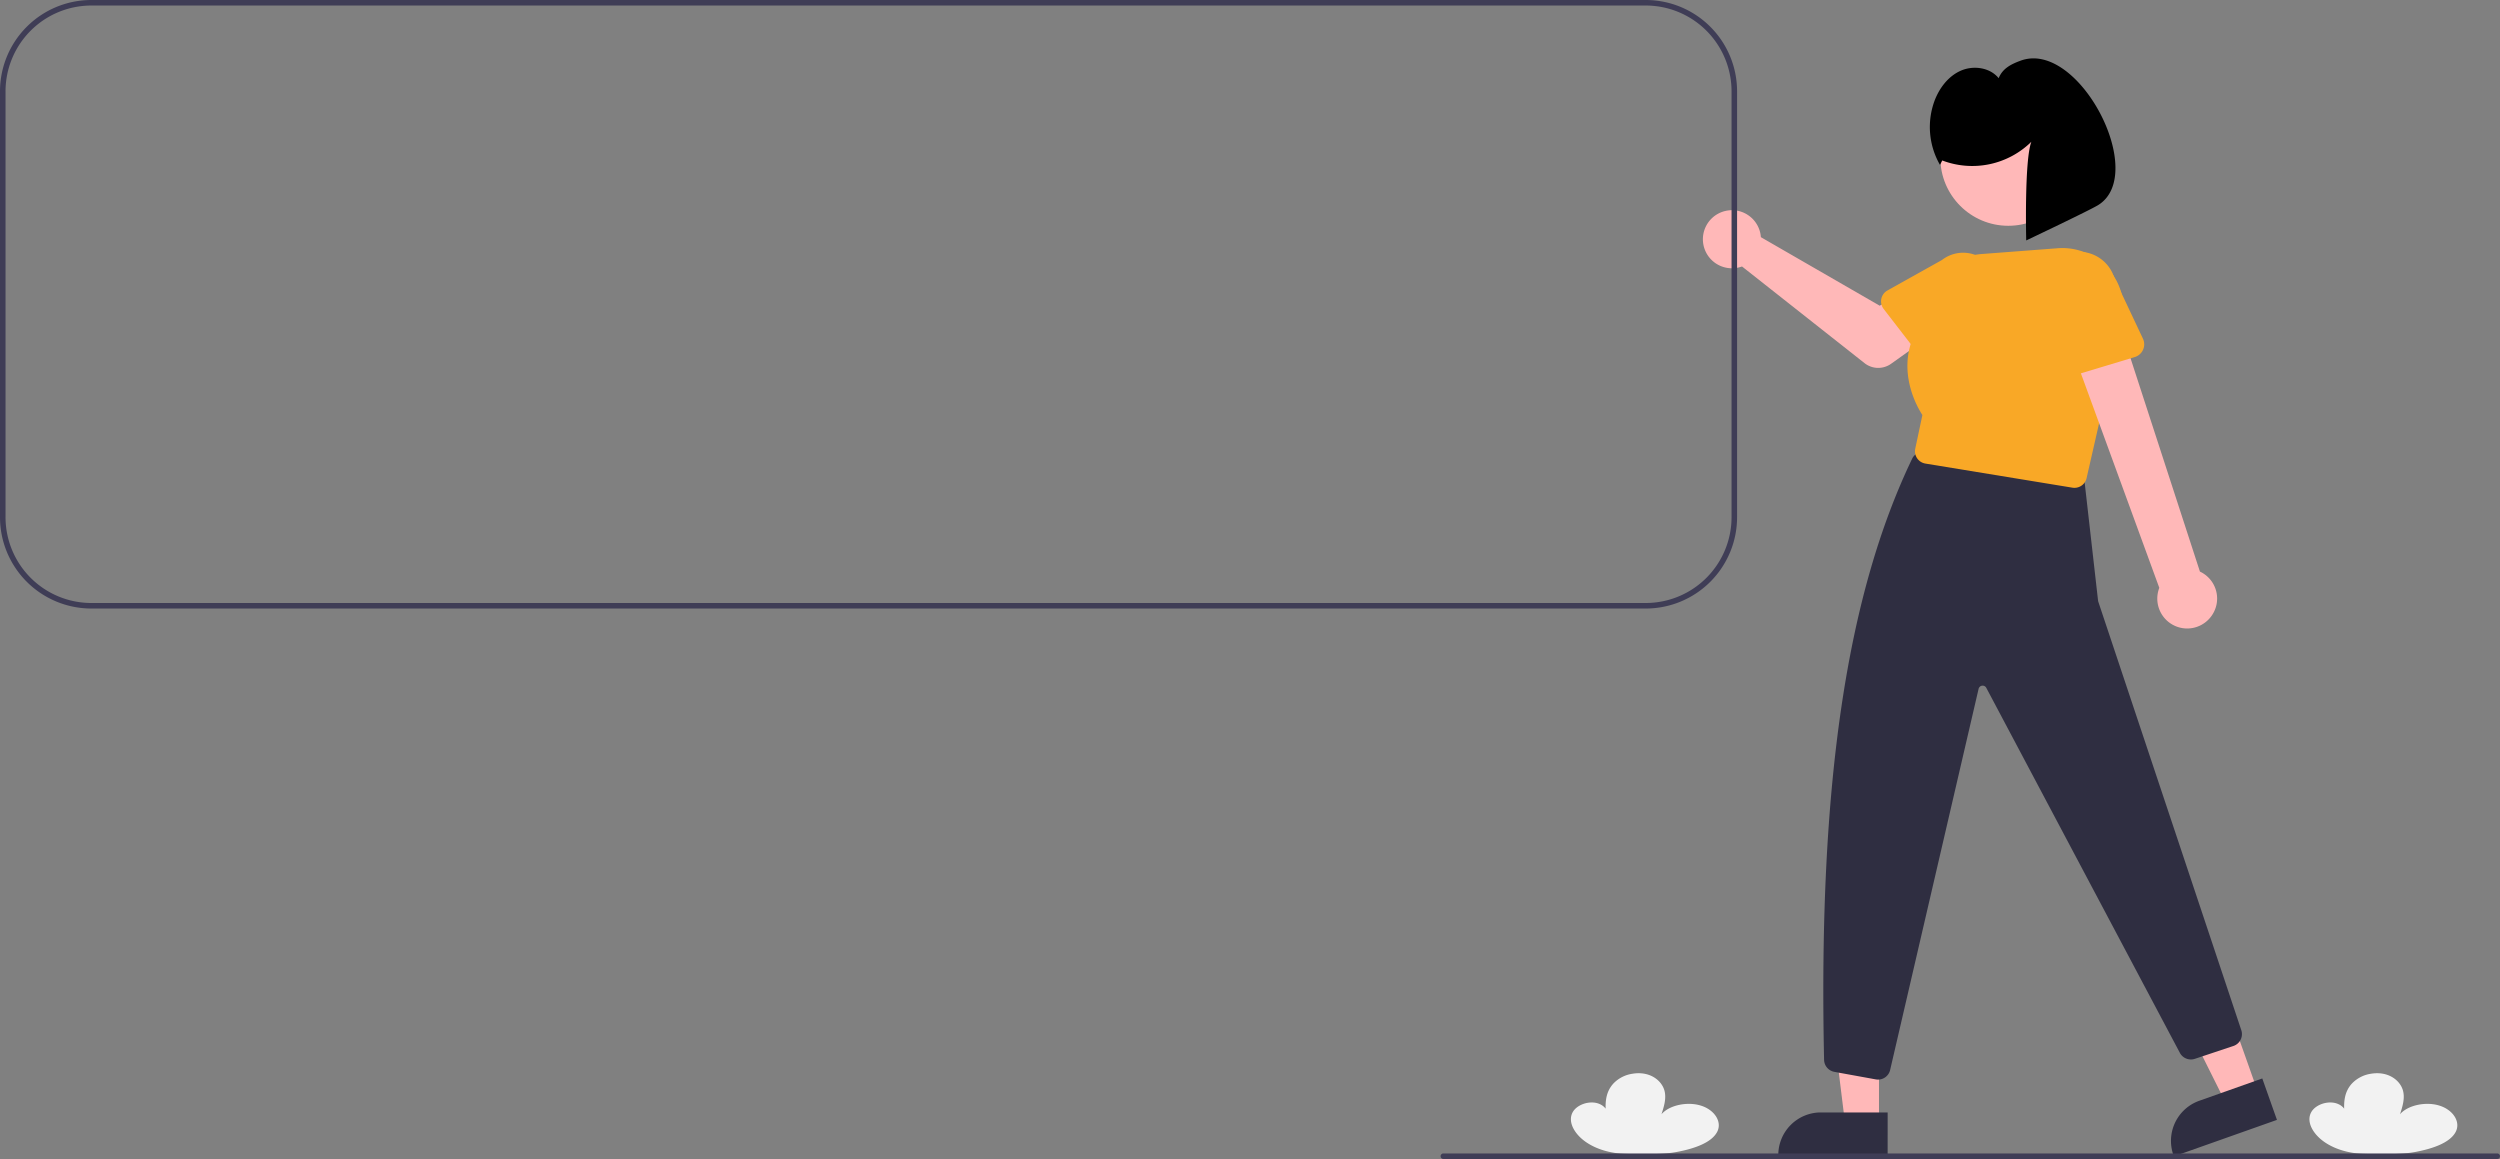 <svg width="903.815" height="419" xmlns="http://www.w3.org/2000/svg">

 <rect width="100%" height="100%" fill="#808080" stroke="none"/>

 <g>
  <title>background</title>
  <rect fill="none" id="canvas_background" height="602" width="802" y="-1" x="-1"/>
 </g>
 <g>
  <title>Layer 1</title>
  <path id="svg_1" fill="#f2f2f2" d="m854.206,417.135c-7.669,-0.318 -14.655,-3.413 -17.816,-8.208q-0.222,-0.337 -0.418,-0.683c-1.154,-2.043 -1.514,-4.392 -0.253,-6.405s4.413,-3.542 7.579,-3.225s5.636,2.842 4.326,4.84c-0.293,-4.038 -0.532,-8.281 2.724,-11.796a11.897,11.897 0 0 1 6.665,-3.445c6.56,-1.154 10.916,2.555 11.788,6.301c0.644,2.765 -0.246,5.577 -1.131,8.311c2.728,-3.226 9.218,-4.662 14.187,-3.138s7.727,5.794 6.029,9.337c-2,4.173 -8.669,6.33 -14.863,7.47c-5.115,0.941 -12.784,0.891 -18.819,0.641z"/>
  <path id="svg_2" fill="#f2f2f2" d="m587.206,417.135c-7.669,-0.318 -14.655,-3.413 -17.816,-8.208q-0.222,-0.337 -0.418,-0.683c-1.154,-2.043 -1.514,-4.392 -0.253,-6.405s4.413,-3.542 7.579,-3.225s5.636,2.842 4.326,4.84c-0.293,-4.038 -0.532,-8.281 2.724,-11.796a11.897,11.897 0 0 1 6.665,-3.445c6.56,-1.154 10.916,2.555 11.788,6.301c0.644,2.765 -0.246,5.577 -1.131,8.311c2.728,-3.226 9.218,-4.662 14.187,-3.138s7.727,5.794 6.029,9.337c-2,4.173 -8.669,6.33 -14.863,7.47c-5.115,0.941 -12.784,0.891 -18.819,0.641z"/>
  <polygon id="svg_4" fill="#ffb8b8" points="679.306 406.177 667.047 406.177 661.214 358.889 679.308 358.89 679.306 406.177"/>
  <path id="svg_5" fill="#2f2e41" d="m682.433,418.062l-39.531,-0.001l0,-0.5a15.386,15.386 0 0 1 15.386,-15.386l0.001,0l24.144,0.001l-0.001,15.887z"/>
  <polygon id="svg_6" fill="#ffb8b8" points="816.262 394.707 804.705 398.799 783.42 356.172 800.476 350.132 816.262 394.707"/>
  <path id="svg_7" fill="#2f2e41" d="m823.176,404.865l-37.263,13.196l-0.167,-0.471a15.386,15.386 0 0 1 9.367,-19.64l0.001,-0l22.759,-8.06l5.303,14.975z"/>
  <path id="svg_8" fill="#2f2e41" d="m678.965,390.3a4.613,4.613 0 0 1 -0.82,-0.074l-14.992,-2.726a4.521,4.521 0 0 1 -3.698,-4.337c-2.179,-100.914 8.535,-168.729 31.843,-217.336a4.473,4.473 0 0 1 4.691,-2.481l53.912,7.783a4.505,4.505 0 0 1 3.828,3.947l4.754,41.903a3.546,3.546 0 0 0 0.142,0.666l51.689,154.869a4.519,4.519 0 0 1 -2.866,5.631l-13.968,4.656a4.523,4.523 0 0 1 -5.448,-2.257l-69.918,-131.837a1.5,1.5 0 0 0 -2.807,0.35l-31.961,137.705a4.482,4.482 0 0 1 -4.38,3.537z"/>
  <path id="svg_9" fill="#ffb8b8" d="m636.357,84.097a10.527,10.527 0 0 1 0.239,1.64l42.957,24.782l10.441,-6.011l11.131,14.572l-17.45,12.438a8,8 0 0 1 -9.598,-0.234l-44.296,-34.946a10.497,10.497 0 1 1 6.576,-12.241l-0,0z"/>
  <path id="svg_10" fill="#f9a826" d="m680.144,108.042a4.495,4.495 0 0 1 2.211,-3.025l19.713,-11.023a12.497,12.497 0 0 1 15.327,19.744l-15.717,16.321a4.5,4.5 0 0 1 -6.804,-0.373l-13.884,-17.994a4.495,4.495 0 0 1 -0.846,-3.651z"/>
  <circle id="svg_11" fill="#ffb8b8" r="24.561" cy="57.066" cx="726.05"/>
  <path id="svg_12" fill="#f9a826" d="m749.966,176.368a4.5,4.5 0 0 1 -0.728,-0.06l-53.153,-8.714a4.5,4.5 0 0 1 -3.674,-5.374l2.586,-12.191c-1.324,-1.975 -12.103,-19.146 1.026,-35.274a22.01,22.01 0 0 1 20.433,-22.922l27.469,-2.087a22.127,22.127 0 0 1 23.022,27.885l-12.593,55.237a4.51,4.51 0 0 1 -4.387,3.5z"/>
  <path id="svg_13" fill="#ffb8b8" d="m799.602,222.558a10.743,10.743 0 0 0 -4.27,-15.91l-30.263,-93.047l-17.538,8.322l33.113,90.599a10.801,10.801 0 0 0 18.959,10.036l-0,0z"/>
  <path id="svg_14" fill="#f9a826" d="m771.762,129.093l-23.288,7.035a4.817,4.817 0 0 1 -6.158,-3.909l-3.535,-23.995a13.377,13.377 0 0 1 25.634,-7.662l10.312,21.866a4.817,4.817 0 0 1 -2.964,6.664l-0,-0z"/>
  <path id="svg_15" d="m702.175,58.014a30.443,30.443 0 0 0 32.211,-6.764c-2.576,6.806 -1.856,35.674 -1.856,35.674s22.847,-10.847 25.946,-12.744c18.307,-11.204 -6.942,-59.943 -27.946,-52.256c-3.558,1.302 -6.529,2.834 -7.968,6.338c-3.136,-3.869 -9.073,-4.708 -13.64,-2.721s-7.813,6.293 -9.559,10.958a27.407,27.407 0 0 0 1.993,23.113l0.819,-1.598z"/>
  <path id="svg_16" fill="#3f3d56" d="m595,0l-562,0a33.032,33.032 0 0 0 -33,33l0,154a33.032,33.032 0 0 0 33,33l562,0a33.032,33.032 0 0 0 33,-33l0,-154a33.032,33.032 0 0 0 -33,-33zm31,187a31.04,31.04 0 0 1 -31,31l-562,0a31.04,31.04 0 0 1 -31,-31l0,-154a31.04,31.04 0 0 1 31,-31l562,0a31.04,31.04 0 0 1 31,31l0,154z"/>
  <path id="svg_47" fill="#3f3d56" d="m902.815,419l-381,0a1,1 0 1 1 0,-2l381,0a1,1 0 0 1 0,2z"/>
 </g>
</svg>